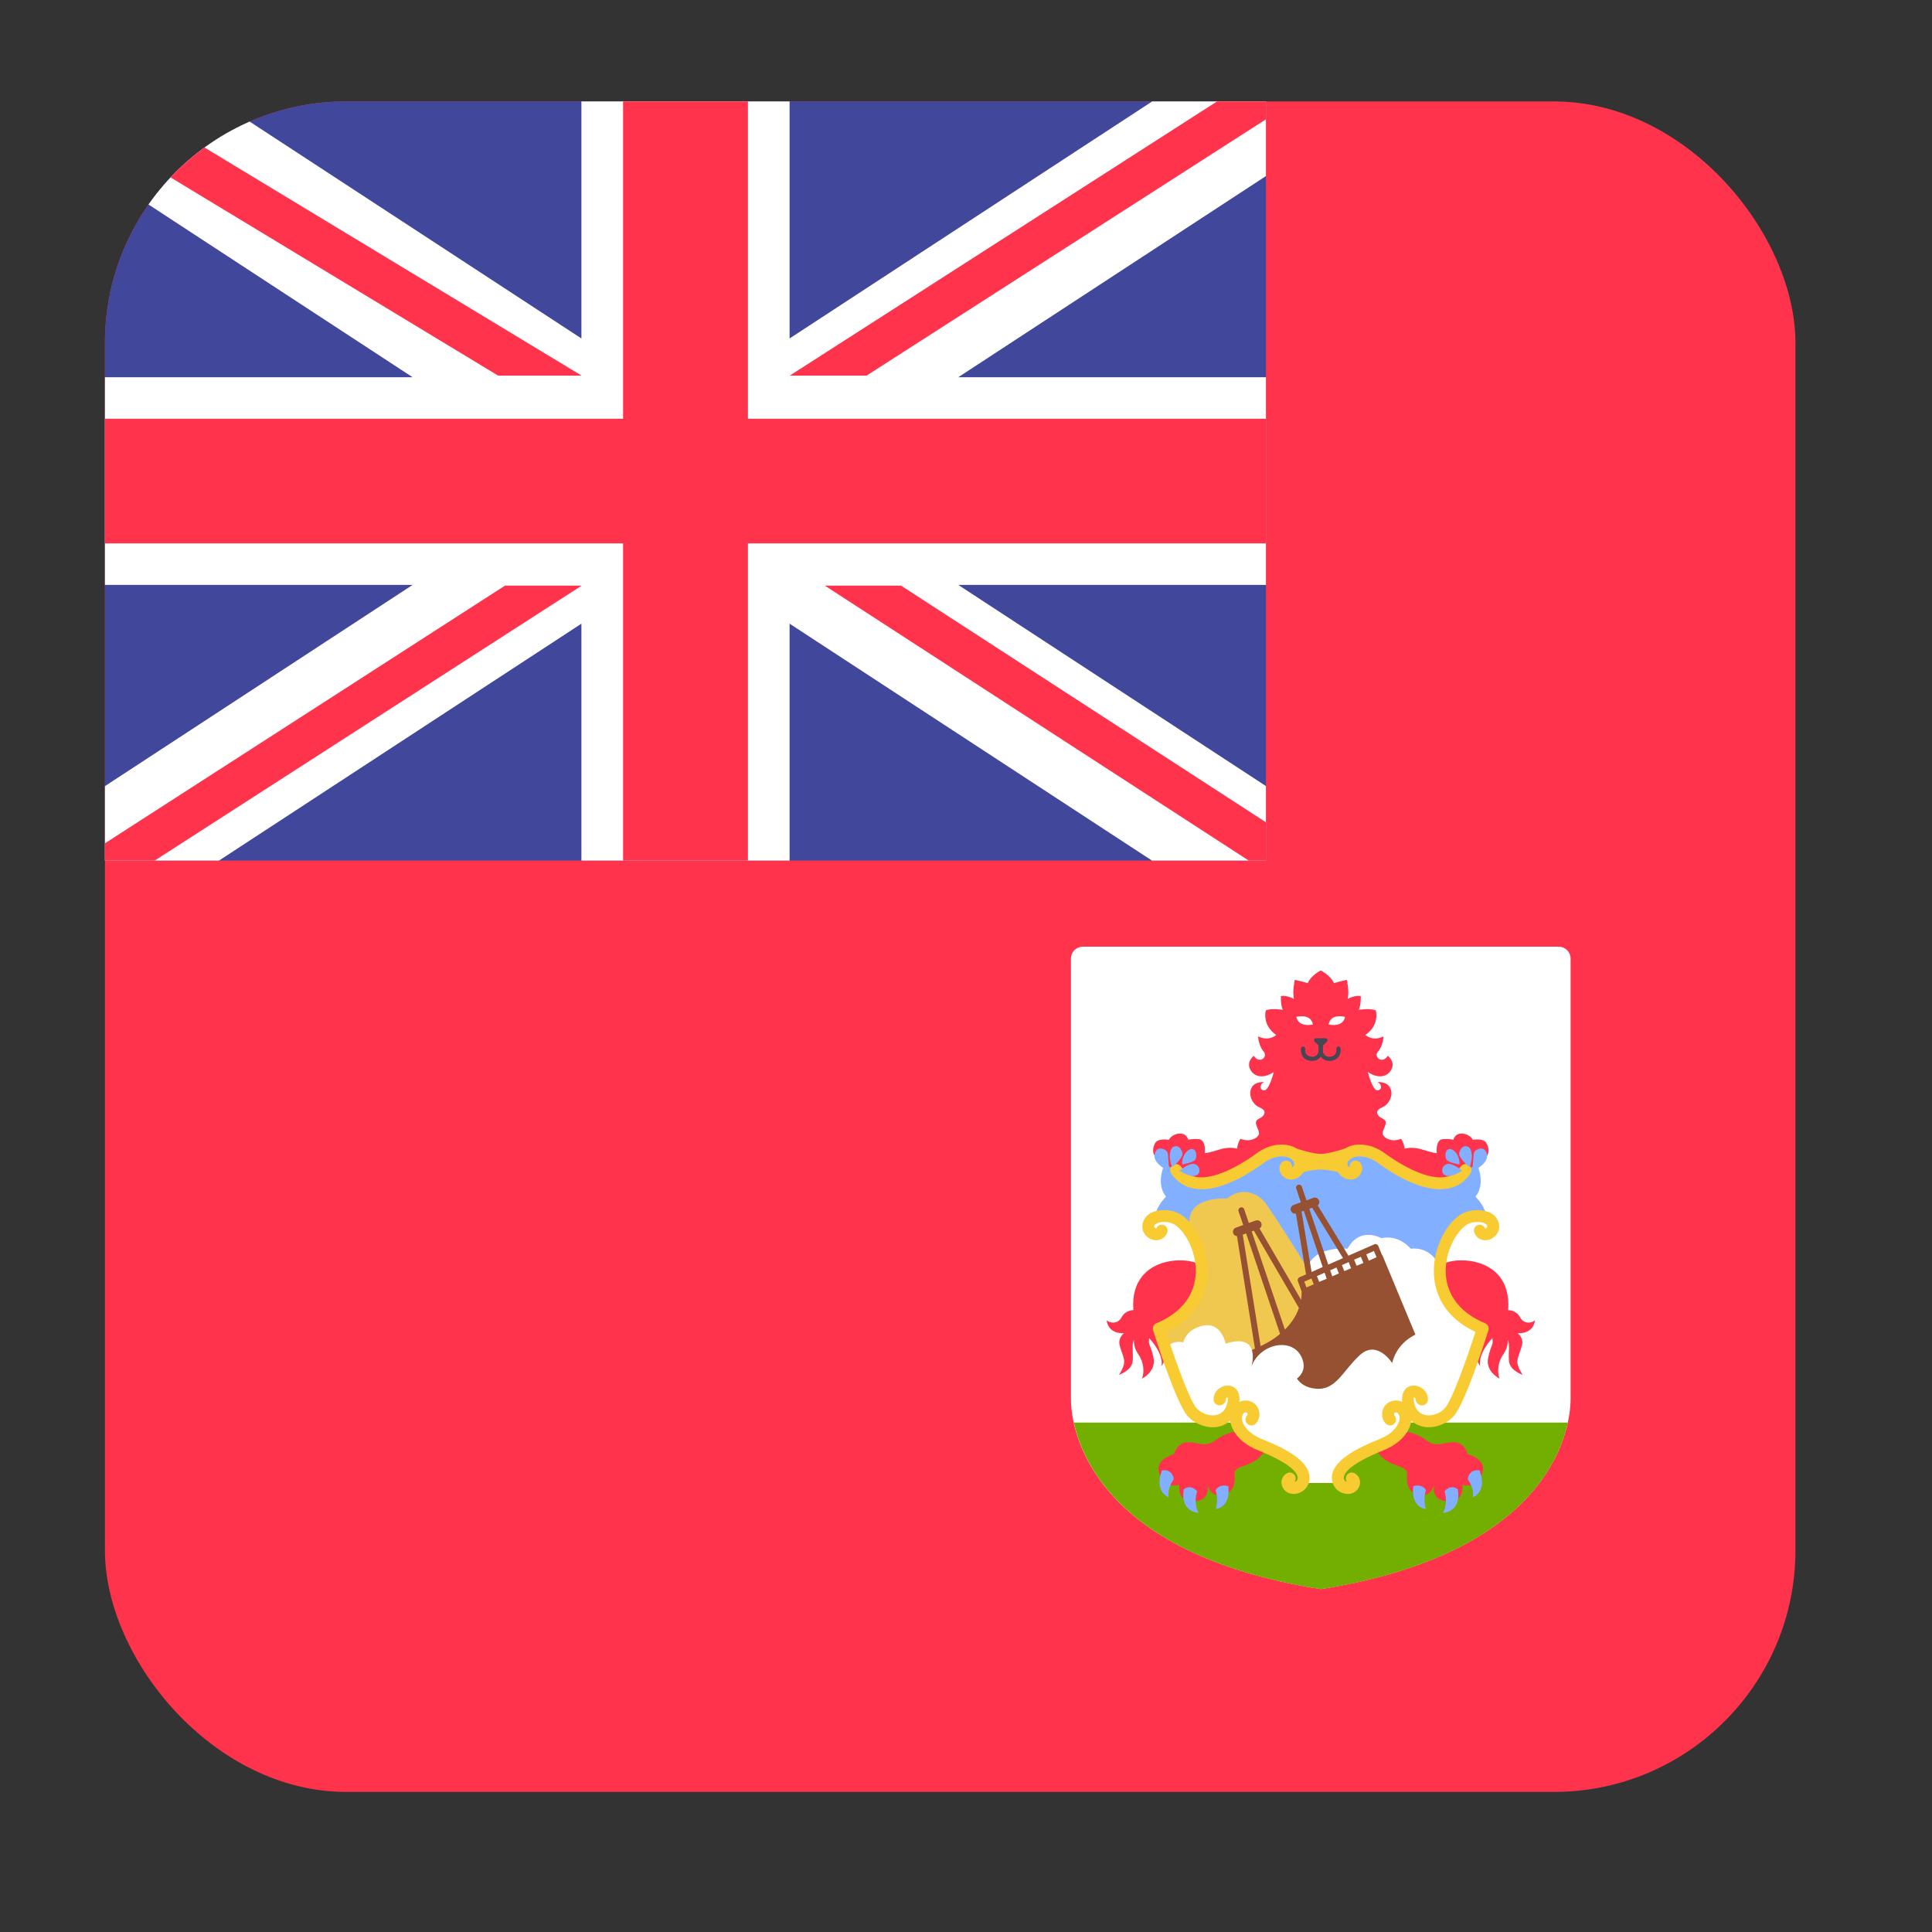 <svg width="16" height="16" viewBox="0 0 16 16" fill="none" xmlns="http://www.w3.org/2000/svg">
<rect x="0" y="0" width="16" height="16" fill="#333333" stroke="none"/>
<g clip-path="url(#clip0_5367_192868)">
<rect x="0.869" y="0.84" width="14" height="14" rx="2" fill="#FF334B"/>
<path d="M8.968 7.84C8.913 7.84 8.869 7.884 8.869 7.938V11.584C8.869 11.879 9.066 12.864 10.938 13.16C12.81 12.864 13.007 11.879 13.007 11.584V7.938C13.007 7.884 12.963 7.84 12.909 7.84L8.968 7.84Z" fill="white"/>
<path d="M10.938 13.161C12.501 12.914 12.896 12.187 12.984 11.781H8.893C8.981 12.187 9.376 12.914 10.938 13.161Z" fill="#73AF00"/>
<path d="M12.219 9.91C12.219 9.91 12.317 9.811 12.219 9.614L10.938 9.557L9.657 9.614C9.559 9.811 9.657 9.91 9.657 9.91C9.559 10.008 9.559 10.107 9.559 10.107H9.756L9.969 10.46L10.938 10.993L11.907 10.46L12.12 10.107H12.317C12.317 10.107 12.317 10.008 12.219 9.91Z" fill="#82AFFF"/>
<path d="M11.907 10.46C11.907 10.46 11.846 10.324 11.682 10.341C11.682 10.341 11.591 10.222 11.439 10.254C11.439 10.254 11.263 10.152 11.16 10.341C11.16 10.341 10.834 10.307 10.816 10.556C10.816 10.556 11.324 11.322 11.337 11.33C11.349 11.338 11.944 11.334 11.944 11.334L12.219 11.031L11.948 10.64L11.907 10.46Z" fill="white"/>
<path d="M10.951 10.702C10.951 10.702 10.52 9.998 10.458 9.938C10.399 9.881 10.281 9.827 10.162 9.926C10.162 9.926 9.805 9.897 9.854 10.168L9.957 10.579C9.957 10.579 9.867 10.862 9.826 10.891C9.785 10.919 9.633 10.997 9.633 10.997L9.719 11.338L10.868 11.281L10.951 10.702Z" fill="#F0C850"/>
<path d="M11.447 10.392L11.445 10.393L11.414 10.318C11.411 10.312 11.406 10.307 11.4 10.305C11.394 10.302 11.387 10.302 11.381 10.305L11.167 10.399L10.913 9.983C10.924 9.973 10.929 9.957 10.924 9.943C10.917 9.923 10.896 9.913 10.876 9.92L10.82 9.941L10.781 9.827C10.777 9.814 10.763 9.808 10.75 9.812C10.737 9.816 10.73 9.83 10.735 9.843L10.773 9.957L10.713 9.979C10.694 9.986 10.684 10.007 10.69 10.026C10.696 10.041 10.71 10.051 10.725 10.051C10.727 10.051 10.729 10.05 10.732 10.05L10.816 10.554L10.761 10.578C10.75 10.584 10.744 10.597 10.748 10.609L10.779 10.694C10.78 10.709 10.78 10.733 10.775 10.764L10.431 10.174C10.445 10.165 10.452 10.147 10.446 10.13C10.439 10.111 10.418 10.101 10.399 10.108L10.342 10.128L10.304 10.015C10.3 10.002 10.286 9.995 10.273 10C10.26 10.004 10.253 10.018 10.257 10.031L10.296 10.145L10.235 10.167C10.216 10.174 10.206 10.195 10.213 10.214C10.218 10.228 10.231 10.236 10.244 10.237L10.393 11.169C10.374 11.177 10.355 11.185 10.334 11.193C10.334 11.193 10.264 11.525 10.318 11.542C10.371 11.558 10.921 11.727 10.921 11.727C10.921 11.727 11.681 11.365 11.697 11.357C11.713 11.349 11.746 11.111 11.746 11.111L11.447 10.392ZM11.4 10.412L11.336 10.44L11.315 10.388L11.378 10.36L11.4 10.412ZM11.016 10.52L11.068 10.497L11.088 10.546L11.033 10.57L11.016 10.52ZM10.987 10.59L10.925 10.616L10.906 10.568L10.97 10.54L10.987 10.59ZM11.133 10.527L11.113 10.477L11.169 10.452L11.189 10.503L11.133 10.527ZM11.214 10.432L11.27 10.408L11.291 10.459L11.235 10.483L11.214 10.432ZM10.867 10.002L11.122 10.419L11 10.473L10.843 10.011L10.867 10.002ZM10.779 10.034L10.797 10.027L10.954 10.493L10.862 10.534L10.779 10.034ZM10.861 10.588L10.88 10.636L10.819 10.662L10.802 10.614L10.861 10.588ZM10.384 10.192L10.757 10.832C10.739 10.886 10.703 10.949 10.641 11.011L10.366 10.198L10.384 10.192ZM10.292 10.225L10.32 10.215L10.601 11.047C10.559 11.083 10.505 11.117 10.44 11.148L10.292 10.225Z" fill="#965032"/>
<path d="M12.308 9.464C12.282 9.423 12.198 9.44 12.198 9.44C12.198 9.44 12.174 9.392 12.111 9.388C12.048 9.383 12.036 9.44 12.036 9.44C12.036 9.44 12.024 9.431 11.954 9.433C11.884 9.435 11.899 9.55 11.899 9.55C11.899 9.55 11.872 9.55 11.782 9.521C11.692 9.492 11.632 9.513 11.632 9.513C11.628 9.466 11.603 9.431 11.603 9.431C11.527 9.462 11.468 9.427 11.454 9.4C11.439 9.373 11.476 9.332 11.476 9.297C11.476 9.262 11.428 9.264 11.411 9.233C11.394 9.202 11.411 9.186 11.456 9.166C11.5 9.146 11.542 9.072 11.514 9.012C11.486 8.952 11.406 8.962 11.406 8.962C11.434 8.967 11.457 9.019 11.412 9.03C11.368 9.041 11.328 8.878 11.328 8.878C11.431 8.947 11.507 8.905 11.528 8.845C11.55 8.785 11.493 8.744 11.493 8.744C11.448 8.816 11.371 8.753 11.413 8.707C11.454 8.661 11.458 8.583 11.458 8.583C11.365 8.628 11.308 8.571 11.308 8.571C11.429 8.487 11.394 8.368 11.394 8.368C11.349 8.347 11.252 8.363 11.252 8.363C11.273 8.322 11.269 8.249 11.269 8.249C11.218 8.24 11.16 8.273 11.16 8.273C11.177 8.216 11.154 8.115 11.154 8.115C11.117 8.121 11.047 8.142 11.047 8.142C11.018 8.076 10.938 8.037 10.938 8.037C10.938 8.037 10.858 8.076 10.83 8.142C10.83 8.142 10.76 8.121 10.723 8.115C10.723 8.115 10.7 8.216 10.717 8.273C10.717 8.273 10.659 8.24 10.608 8.249C10.608 8.249 10.604 8.322 10.624 8.363C10.624 8.363 10.528 8.347 10.483 8.368C10.483 8.368 10.448 8.487 10.569 8.571C10.569 8.571 10.511 8.628 10.419 8.583C10.419 8.583 10.423 8.661 10.464 8.707C10.506 8.753 10.429 8.816 10.384 8.744C10.384 8.744 10.327 8.785 10.349 8.845C10.37 8.905 10.446 8.947 10.549 8.878C10.549 8.878 10.509 9.041 10.464 9.03C10.42 9.019 10.443 8.967 10.47 8.962C10.47 8.962 10.39 8.952 10.363 9.012C10.335 9.072 10.377 9.146 10.421 9.166C10.466 9.186 10.483 9.202 10.466 9.233C10.449 9.264 10.401 9.263 10.401 9.297C10.401 9.332 10.438 9.373 10.423 9.4C10.409 9.427 10.349 9.462 10.273 9.431C10.273 9.431 10.249 9.466 10.245 9.513C10.245 9.513 10.185 9.492 10.095 9.521C10.005 9.55 9.978 9.55 9.978 9.55C9.978 9.55 9.992 9.435 9.922 9.433C9.853 9.431 9.841 9.44 9.841 9.44C9.841 9.44 9.829 9.383 9.766 9.388C9.703 9.392 9.679 9.44 9.679 9.44C9.679 9.44 9.595 9.423 9.568 9.464C9.542 9.506 9.539 9.569 9.588 9.595C9.638 9.621 9.769 9.73 9.769 9.73L9.953 9.81L10.6 9.524L10.938 9.613L11.277 9.524L11.924 9.81L12.108 9.73C12.108 9.73 12.239 9.621 12.289 9.595C12.338 9.569 12.335 9.506 12.308 9.464Z" fill="#FF334B"/>
<path d="M10.736 8.421C10.736 8.421 10.743 8.508 10.872 8.485C10.872 8.485 10.868 8.394 10.736 8.421Z" fill="white"/>
<path d="M10.261 11.855C10.261 11.855 10.168 11.852 10.073 11.923C9.978 11.994 9.935 11.944 9.84 11.944C9.745 11.944 9.722 12.043 9.722 12.043C9.722 12.043 9.537 12.089 9.611 12.225C9.658 12.311 9.723 12.309 9.765 12.296C9.762 12.354 9.776 12.417 9.842 12.428C9.968 12.45 10.024 12.382 9.996 12.277C9.996 12.277 10.011 12.385 10.095 12.382C10.178 12.379 10.233 12.333 10.224 12.222C10.215 12.111 10.363 12.179 10.476 12.016L10.261 11.855Z" fill="#FF334B"/>
<path d="M9.721 12.25C9.721 12.25 9.663 12.326 9.679 12.4C9.679 12.4 9.556 12.361 9.622 12.178C9.622 12.178 9.706 12.156 9.721 12.25Z" fill="#82AFFF"/>
<path d="M9.914 12.349C9.914 12.349 9.88 12.445 9.926 12.529C9.926 12.529 9.772 12.525 9.803 12.335C9.803 12.335 9.852 12.285 9.914 12.349Z" fill="#82AFFF"/>
<path d="M10.067 12.34C10.067 12.34 10.095 12.42 10.067 12.497C10.067 12.497 10.194 12.49 10.172 12.308C10.172 12.308 10.104 12.283 10.067 12.34Z" fill="#82AFFF"/>
<path d="M9.956 10.501C9.944 10.406 9.349 10.35 9.386 10.85C9.386 10.85 9.32 10.848 9.288 10.91C9.255 10.971 9.186 10.956 9.165 10.934C9.165 10.934 9.17 11.046 9.308 11.041C9.308 11.041 9.264 11.075 9.27 11.126C9.276 11.176 9.313 11.239 9.31 11.282C9.308 11.326 9.267 11.386 9.267 11.386C9.267 11.386 9.373 11.35 9.38 11.274C9.387 11.198 9.37 11.135 9.391 11.096C9.391 11.096 9.381 11.149 9.428 11.217C9.475 11.284 9.477 11.366 9.458 11.417C9.458 11.417 9.575 11.359 9.553 11.247C9.531 11.135 9.507 11.145 9.517 11.082C9.517 11.082 9.639 11.207 9.619 11.313C9.619 11.313 9.658 11.266 9.654 11.178C9.651 11.09 9.59 11.03 9.59 11.03C9.59 11.03 9.996 10.827 9.956 10.501Z" fill="#FF334B"/>
<path d="M11.616 11.855C11.616 11.855 11.708 11.852 11.804 11.923C11.899 11.994 11.941 11.944 12.037 11.944C12.132 11.944 12.155 12.043 12.155 12.043C12.155 12.043 12.339 12.089 12.265 12.225C12.219 12.311 12.154 12.309 12.112 12.296C12.114 12.354 12.101 12.417 12.035 12.428C11.908 12.45 11.853 12.382 11.881 12.277C11.881 12.277 11.865 12.385 11.782 12.382C11.699 12.379 11.644 12.333 11.653 12.222C11.662 12.111 11.514 12.179 11.4 12.016L11.616 11.855Z" fill="#FF334B"/>
<path d="M12.155 12.25C12.155 12.25 12.213 12.326 12.196 12.4C12.196 12.4 12.32 12.361 12.254 12.178C12.254 12.178 12.17 12.156 12.155 12.25Z" fill="#82AFFF"/>
<path d="M11.963 12.349C11.963 12.349 11.996 12.445 11.95 12.529C11.95 12.529 12.104 12.525 12.073 12.335C12.073 12.335 12.024 12.285 11.963 12.349Z" fill="#82AFFF"/>
<path d="M11.809 12.34C11.809 12.34 11.781 12.42 11.809 12.497C11.809 12.497 11.682 12.49 11.704 12.308C11.704 12.308 11.772 12.283 11.809 12.34Z" fill="#82AFFF"/>
<path d="M11.921 10.501C11.932 10.406 12.527 10.35 12.49 10.85C12.49 10.85 12.556 10.848 12.589 10.91C12.621 10.971 12.691 10.956 12.712 10.934C12.712 10.934 12.707 11.046 12.569 11.041C12.569 11.041 12.613 11.075 12.607 11.126C12.6 11.176 12.564 11.239 12.566 11.282C12.569 11.326 12.61 11.386 12.61 11.386C12.61 11.386 12.504 11.35 12.497 11.274C12.49 11.198 12.507 11.135 12.486 11.096C12.486 11.096 12.496 11.149 12.449 11.217C12.402 11.284 12.399 11.366 12.419 11.417C12.419 11.417 12.301 11.359 12.324 11.247C12.346 11.135 12.37 11.145 12.359 11.082C12.359 11.082 12.237 11.207 12.258 11.313C12.258 11.313 12.219 11.266 12.223 11.178C12.226 11.09 12.287 11.03 12.287 11.03C12.287 11.03 11.881 10.827 11.921 10.501Z" fill="#FF334B"/>
<path d="M12.164 9.648C12.142 9.633 12.111 9.64 12.096 9.662C12.065 9.709 12.024 9.737 11.97 9.747C11.794 9.777 11.54 9.604 11.466 9.549C11.359 9.471 11.227 9.457 11.139 9.511C11.104 9.523 10.997 9.556 10.938 9.556C10.879 9.556 10.772 9.523 10.737 9.511C10.649 9.457 10.517 9.471 10.41 9.549C10.337 9.604 10.082 9.777 9.906 9.747C9.853 9.737 9.812 9.71 9.781 9.662C9.766 9.64 9.735 9.633 9.713 9.648C9.69 9.663 9.684 9.694 9.699 9.717C9.745 9.787 9.809 9.829 9.889 9.843C9.909 9.847 9.93 9.849 9.951 9.849C10.139 9.849 10.352 9.715 10.469 9.629C10.556 9.565 10.653 9.565 10.697 9.602C10.708 9.611 10.721 9.626 10.718 9.644C10.716 9.653 10.71 9.662 10.7 9.669C10.702 9.654 10.697 9.638 10.686 9.626C10.667 9.607 10.635 9.607 10.616 9.626C10.591 9.651 10.588 9.691 10.61 9.724C10.631 9.757 10.676 9.782 10.731 9.761C10.758 9.751 10.78 9.731 10.796 9.707C10.871 9.686 10.938 9.685 10.938 9.685C10.938 9.685 11.006 9.686 11.081 9.707C11.096 9.731 11.118 9.751 11.146 9.761C11.2 9.782 11.246 9.757 11.267 9.724C11.288 9.691 11.286 9.651 11.261 9.626C11.241 9.607 11.21 9.607 11.191 9.626C11.179 9.638 11.175 9.654 11.177 9.669C11.167 9.662 11.16 9.653 11.159 9.644C11.156 9.626 11.168 9.611 11.18 9.602C11.223 9.565 11.321 9.565 11.408 9.629C11.525 9.715 11.738 9.849 11.926 9.849C11.947 9.849 11.967 9.847 11.988 9.843C12.068 9.829 12.132 9.787 12.178 9.717C12.193 9.694 12.187 9.663 12.164 9.648Z" fill="#F8CB32"/>
<path d="M9.683 9.701C9.683 9.701 9.675 9.591 9.672 9.555C9.668 9.519 9.601 9.493 9.575 9.529C9.55 9.565 9.543 9.631 9.683 9.701Z" fill="#82AFFF"/>
<path d="M9.707 9.666C9.707 9.666 9.804 9.588 9.792 9.546C9.779 9.505 9.753 9.483 9.721 9.496C9.688 9.508 9.673 9.583 9.707 9.666Z" fill="#82AFFF"/>
<path d="M9.897 9.606C9.911 9.592 9.915 9.524 9.877 9.516C9.838 9.509 9.787 9.569 9.79 9.643C9.79 9.643 9.87 9.632 9.897 9.606Z" fill="#82AFFF"/>
<path d="M9.856 9.643C9.812 9.657 9.769 9.695 9.769 9.695C9.769 9.695 9.849 9.753 9.904 9.735C9.959 9.717 9.933 9.618 9.856 9.643Z" fill="#82AFFF"/>
<path d="M11.139 8.421C11.139 8.421 11.133 8.508 11.004 8.485C11.004 8.485 11.007 8.394 11.139 8.421Z" fill="white"/>
<path d="M12.193 9.701C12.193 9.701 12.201 9.591 12.205 9.555C12.209 9.519 12.276 9.493 12.301 9.529C12.327 9.565 12.334 9.631 12.193 9.701Z" fill="#82AFFF"/>
<path d="M12.17 9.666C12.17 9.666 12.073 9.588 12.085 9.546C12.097 9.505 12.124 9.483 12.156 9.496C12.188 9.508 12.204 9.583 12.17 9.666Z" fill="#82AFFF"/>
<path d="M11.981 9.606C11.967 9.592 11.962 9.524 12.001 9.516C12.039 9.509 12.09 9.569 12.087 9.643C12.087 9.643 12.007 9.632 11.981 9.606Z" fill="#82AFFF"/>
<path d="M12.021 9.643C12.065 9.657 12.108 9.695 12.108 9.695C12.108 9.695 12.028 9.753 11.973 9.735C11.918 9.717 11.944 9.618 12.021 9.643Z" fill="#82AFFF"/>
<path d="M10.887 8.626L10.926 8.665C10.932 8.672 10.943 8.672 10.95 8.665L10.989 8.626C11 8.616 10.992 8.598 10.977 8.598H10.899C10.884 8.598 10.876 8.616 10.887 8.626Z" fill="#464655"/>
<path d="M10.866 8.786C10.837 8.786 10.812 8.776 10.795 8.757C10.778 8.737 10.77 8.709 10.775 8.681C10.776 8.672 10.786 8.666 10.794 8.667C10.804 8.669 10.81 8.678 10.809 8.687C10.806 8.705 10.81 8.722 10.821 8.734C10.832 8.746 10.849 8.752 10.87 8.752C10.913 8.75 10.92 8.708 10.921 8.706L10.921 8.629C10.921 8.619 10.928 8.611 10.938 8.611C10.947 8.611 10.955 8.619 10.955 8.629V8.709C10.951 8.736 10.928 8.784 10.871 8.786C10.87 8.786 10.868 8.786 10.866 8.786Z" fill="#464655"/>
<path d="M11.01 8.786C11.008 8.786 11.006 8.786 11.005 8.786C10.948 8.784 10.925 8.736 10.921 8.711L10.921 8.629C10.921 8.619 10.929 8.611 10.938 8.611C10.948 8.611 10.955 8.619 10.955 8.629V8.709C10.956 8.71 10.964 8.75 11.006 8.752C11.027 8.752 11.044 8.746 11.055 8.734C11.065 8.722 11.07 8.705 11.067 8.687C11.066 8.678 11.072 8.669 11.081 8.667C11.09 8.666 11.1 8.672 11.101 8.681C11.106 8.709 11.098 8.737 11.081 8.757C11.064 8.776 11.039 8.786 11.01 8.786Z" fill="#464655"/>
<path d="M11.529 11.288C11.529 11.288 11.406 11.091 11.262 11.222C11.119 11.353 11.066 11.513 10.901 11.501C10.811 11.494 10.765 11.453 10.741 11.417C10.785 11.381 10.816 11.327 10.782 11.246C10.708 11.07 10.437 11.123 10.364 11.316C10.364 11.316 10.45 11.033 10.15 11.127C10.15 11.127 10.113 10.93 9.941 10.984C9.847 11.013 9.812 11.07 9.799 11.117C9.763 11.109 9.716 11.109 9.674 11.144L9.891 11.731L10.22 11.735L10.294 11.846L10.725 12.117L10.803 12.281H11.074C11.074 12.281 11.094 12.113 11.238 12.063C11.382 12.014 11.616 11.912 11.64 11.821C11.665 11.731 11.665 11.731 11.665 11.731L11.928 11.735C11.956 11.714 12.149 11.398 12.149 11.398L12.239 10.991C12.189 10.984 11.623 10.911 11.529 11.288Z" fill="white"/>
<path d="M12.239 10.988L12.238 10.992C12.241 10.992 12.243 10.993 12.243 10.993L12.239 10.988Z" fill="white"/>
<path d="M10.451 11.918C10.345 11.875 10.307 11.815 10.293 11.783C10.281 11.753 10.284 11.732 10.287 11.725C10.294 11.709 10.302 11.699 10.31 11.697C10.317 11.695 10.326 11.7 10.328 11.7C10.331 11.704 10.333 11.717 10.33 11.72C10.31 11.739 10.309 11.77 10.328 11.79C10.346 11.809 10.377 11.81 10.397 11.792C10.417 11.773 10.429 11.746 10.43 11.717C10.431 11.685 10.419 11.654 10.399 11.633C10.379 11.611 10.338 11.592 10.293 11.6C10.284 11.601 10.274 11.605 10.264 11.61C10.271 11.542 10.244 11.507 10.225 11.493C10.192 11.469 10.146 11.469 10.107 11.492C10.068 11.515 10.046 11.556 10.051 11.598C10.055 11.625 10.082 11.642 10.108 11.638C10.135 11.634 10.156 11.607 10.153 11.58C10.159 11.575 10.166 11.573 10.166 11.572C10.166 11.572 10.172 11.583 10.165 11.617C10.152 11.672 10.123 11.705 10.079 11.717C10.023 11.732 9.952 11.709 9.91 11.663C9.852 11.599 9.73 11.258 9.657 11.03C9.969 10.883 10.007 10.637 10.001 10.5C9.992 10.292 9.867 10.079 9.729 10.035C9.674 10.017 9.592 10.014 9.533 10.044C9.499 10.062 9.476 10.089 9.466 10.122C9.444 10.19 9.487 10.246 9.538 10.265C9.591 10.284 9.645 10.261 9.666 10.21C9.676 10.185 9.665 10.156 9.639 10.146C9.614 10.136 9.586 10.148 9.576 10.173C9.574 10.174 9.567 10.172 9.562 10.166C9.559 10.162 9.558 10.157 9.56 10.152C9.561 10.146 9.565 10.139 9.579 10.132C9.611 10.115 9.665 10.118 9.699 10.128C9.778 10.153 9.894 10.309 9.903 10.504C9.908 10.621 9.872 10.835 9.578 10.958C9.554 10.967 9.542 10.993 9.55 11.018C9.569 11.079 9.74 11.622 9.837 11.729C9.89 11.786 9.969 11.82 10.044 11.82C10.064 11.82 10.085 11.817 10.104 11.812C10.137 11.803 10.164 11.787 10.188 11.765C10.191 11.783 10.195 11.802 10.203 11.82C10.222 11.867 10.274 11.953 10.422 12.012C10.72 12.132 10.748 12.212 10.747 12.241C10.746 12.257 10.737 12.265 10.729 12.269C10.726 12.271 10.723 12.272 10.72 12.273C10.731 12.258 10.733 12.237 10.724 12.22C10.71 12.196 10.68 12.188 10.657 12.201C10.623 12.22 10.6 12.264 10.62 12.312C10.635 12.35 10.672 12.372 10.714 12.372C10.721 12.372 10.728 12.372 10.735 12.37C10.796 12.36 10.842 12.309 10.845 12.247C10.854 12.097 10.629 11.989 10.451 11.918Z" fill="#F8CB32"/>
<path d="M11.425 11.918C11.531 11.875 11.569 11.815 11.582 11.783C11.595 11.753 11.592 11.732 11.589 11.725C11.582 11.709 11.574 11.699 11.566 11.697C11.559 11.695 11.55 11.7 11.548 11.7C11.545 11.704 11.543 11.717 11.546 11.72C11.566 11.739 11.567 11.77 11.548 11.79C11.53 11.809 11.498 11.81 11.479 11.792C11.458 11.773 11.447 11.746 11.446 11.717C11.445 11.685 11.457 11.654 11.477 11.633C11.497 11.611 11.538 11.592 11.582 11.6C11.591 11.601 11.602 11.605 11.612 11.61C11.605 11.542 11.632 11.507 11.651 11.493C11.683 11.469 11.73 11.469 11.768 11.492C11.808 11.515 11.83 11.556 11.825 11.598C11.821 11.625 11.794 11.642 11.768 11.638C11.741 11.634 11.719 11.607 11.723 11.58C11.717 11.575 11.71 11.573 11.71 11.572C11.71 11.572 11.703 11.583 11.711 11.617C11.724 11.672 11.752 11.705 11.797 11.717C11.852 11.732 11.923 11.709 11.965 11.663C12.024 11.599 12.146 11.258 12.219 11.03C11.907 10.883 11.869 10.637 11.875 10.5C11.884 10.292 12.008 10.079 12.147 10.035C12.202 10.017 12.283 10.014 12.343 10.044C12.376 10.062 12.4 10.089 12.41 10.122C12.432 10.19 12.389 10.246 12.338 10.265C12.284 10.284 12.231 10.261 12.21 10.21C12.2 10.185 12.211 10.156 12.236 10.146C12.262 10.136 12.289 10.148 12.3 10.173C12.302 10.174 12.308 10.172 12.313 10.166C12.317 10.162 12.318 10.157 12.316 10.152C12.315 10.146 12.311 10.139 12.297 10.132C12.265 10.115 12.211 10.118 12.177 10.128C12.098 10.153 11.982 10.309 11.973 10.504C11.968 10.621 12.004 10.835 12.298 10.958C12.321 10.967 12.334 10.993 12.326 11.018C12.307 11.079 12.135 11.622 12.038 11.729C11.986 11.786 11.907 11.82 11.832 11.82C11.811 11.82 11.791 11.817 11.772 11.812C11.739 11.803 11.711 11.787 11.688 11.765C11.685 11.783 11.681 11.802 11.673 11.82C11.654 11.867 11.601 11.953 11.454 12.012C11.156 12.132 11.127 12.212 11.129 12.241C11.13 12.257 11.139 12.265 11.146 12.269C11.149 12.271 11.153 12.272 11.155 12.273C11.144 12.258 11.142 12.237 11.152 12.22C11.165 12.196 11.195 12.188 11.219 12.201C11.253 12.22 11.276 12.264 11.256 12.312C11.24 12.35 11.204 12.372 11.162 12.372C11.155 12.372 11.148 12.372 11.141 12.37C11.079 12.36 11.034 12.309 11.03 12.247C11.022 12.097 11.247 11.989 11.425 11.918Z" fill="#F8CB32"/>
<g clip-path="url(#clip1_5367_192868)">
<rect width="9.615" height="6.287" transform="translate(0.869 0.84)" fill="#41479B"/>
<path d="M10.332 0.715H9.733L6.539 2.803V0.715H4.815V2.803L1.621 0.715H1.022C0.831 0.715 0.677 0.869 0.677 1.059V1.332L3.417 3.124H0.677V4.844H3.417L0.677 6.636V6.909C0.677 7.099 0.831 7.253 1.022 7.253H1.621L4.815 5.165V7.253H6.539V5.165L9.733 7.253H10.332C10.522 7.253 10.677 7.099 10.677 6.909V6.636L7.936 4.844H10.677V3.124H7.936L10.677 1.332V1.059C10.677 0.869 10.522 0.715 10.332 0.715Z" fill="white"/>
<path d="M10.677 3.468H6.194V0.715H5.16V3.468H0.677V4.5H5.16V7.253H6.194V4.5H10.677V3.468Z" fill="#FF334B"/>
<path d="M4.817 3.111L0.856 0.715C0.751 0.777 0.677 0.881 0.677 1.006V1.024L4.126 3.111H4.817Z" fill="#FF334B"/>
<path d="M7.176 3.111L10.643 0.886C10.583 0.786 10.476 0.715 10.349 0.715H10.274L6.54 3.111H7.176Z" fill="#FF334B"/>
<path d="M4.182 4.85L0.726 7.076C0.785 7.179 0.893 7.252 1.022 7.252H1.087L4.817 4.85H4.182Z" fill="#FF334B"/>
<path d="M10.677 6.935L7.462 4.85H6.831L10.482 7.218C10.592 7.167 10.667 7.061 10.677 6.935Z" fill="#FF334B"/>
</g>
</g>
<defs>
<clipPath id="clip0_5367_192868">
<rect x="0.869" y="0.84" width="14" height="14" rx="2" fill="white"/>
</clipPath>
<clipPath id="clip1_5367_192868">
<rect width="9.615" height="6.287" fill="white" transform="translate(0.869 0.84)"/>
</clipPath>
</defs>
</svg>
